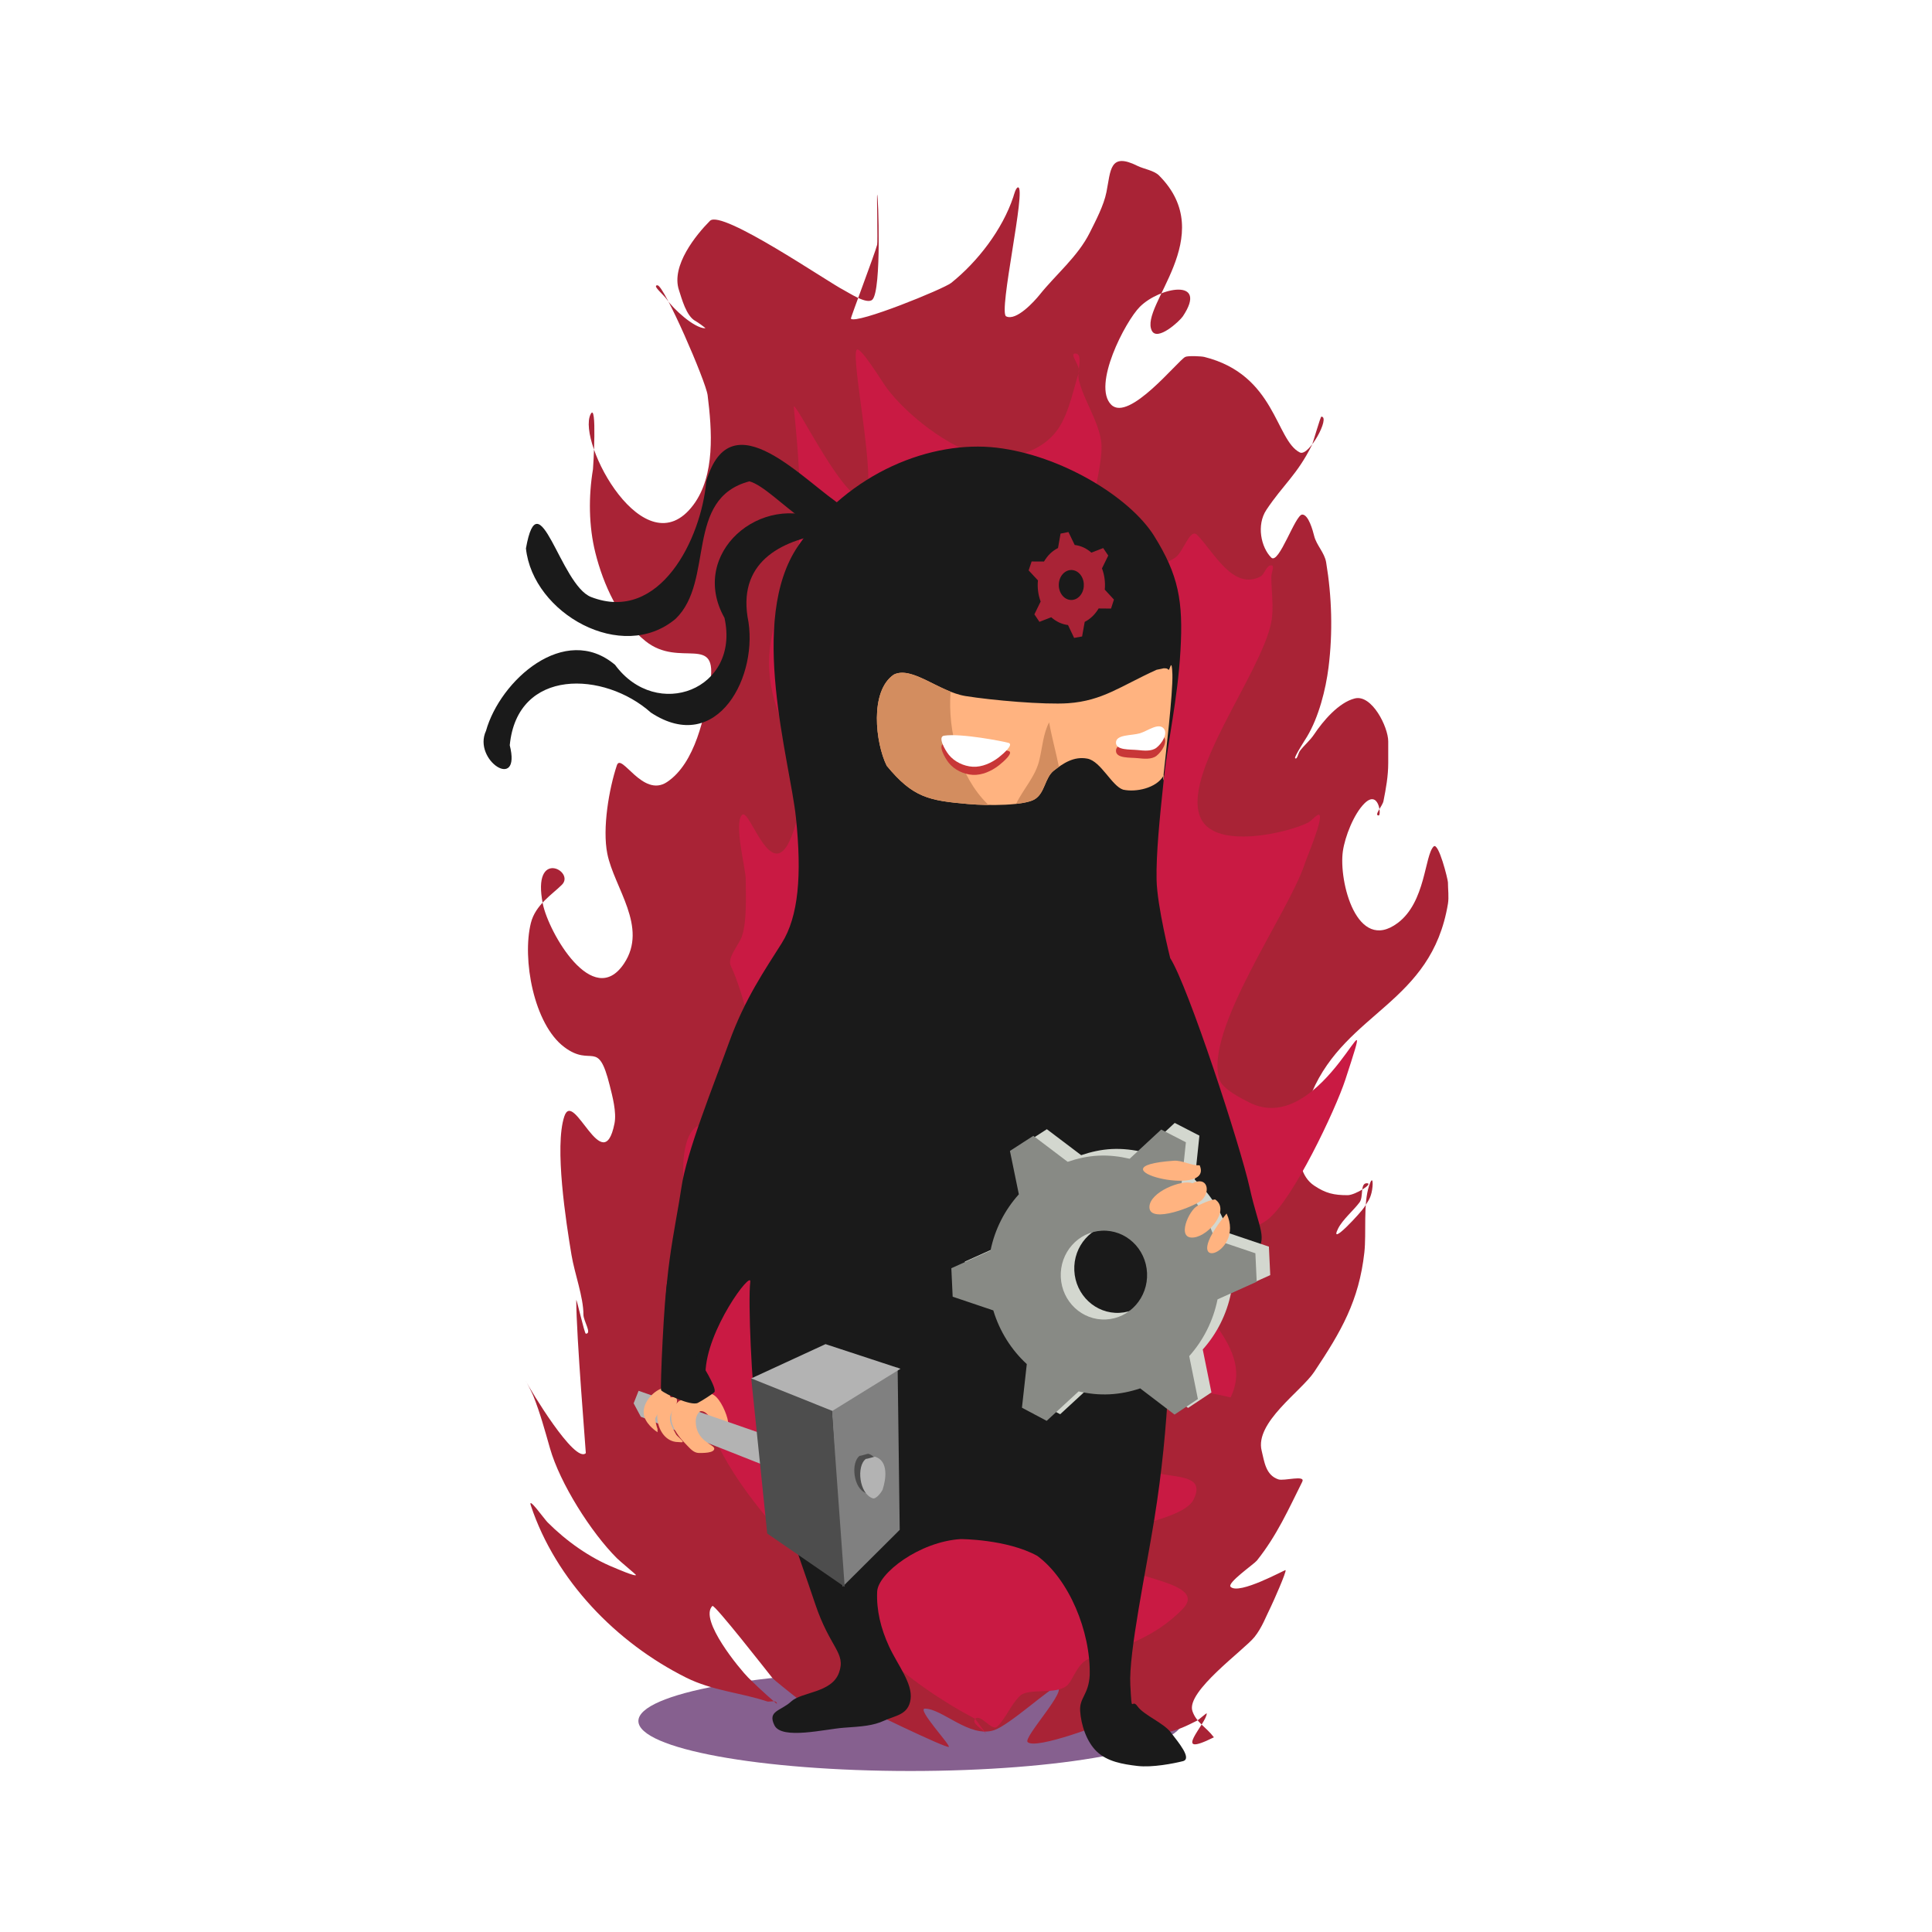 <svg:svg xmlns:dc="http://purl.org/dc/elements/1.1/" xmlns:ns1="http://sodipodi.sourceforge.net/DTD/sodipodi-0.dtd" xmlns:ns2="http://www.inkscape.org/namespaces/inkscape" xmlns:ns4="http://creativecommons.org/ns#" xmlns:rdf="http://www.w3.org/1999/02/22-rdf-syntax-ns#" xmlns:svg="http://www.w3.org/2000/svg" height="1054.558" id="svg2" style="enable-background:new" version="1.1" viewBox="-253.947 -77.88 1054.558 1054.558" width="1054.558" ns1:docname="ninja con engrane.svg" ns2:export-filename="/home/nosoyhache/ninja con engrane.svg.png" ns2:export-xdpi="90" ns2:export-ydpi="90" ns2:version="0.91 r13725">
  <svg:defs id="defs4">
    <ns2:path-effect effect="spiro" id="path-effect4339" is_visible="true" />
    <ns2:path-effect effect="spiro" id="path-effect4335" is_visible="true" />
    <ns2:path-effect effect="spiro" id="path-effect4259" is_visible="true" />
    <svg:filter id="filter4253" style="color-interpolation-filters:sRGB" ns2:collect="always">
      <svg:feBlend id="feBlend4255" in2="BackgroundImage" mode="multiply" ns2:collect="always" />
    </svg:filter>
  </svg:defs>
  <ns1:namedview bordercolor="#666666" borderlayer="true" borderopacity="1.0" fit-margin-bottom="10" fit-margin-left="10" fit-margin-right="10" fit-margin-top="10" id="base" pagecolor="#fff5b1" showgrid="false" showguides="true" units="px" ns2:current-layer="layer1-4" ns2:cx="478.72453" ns2:cy="346.71682" ns2:document-units="px" ns2:pageopacity="1" ns2:pageshadow="2" ns2:showpageshadow="false" ns2:window-height="744" ns2:window-maximized="1" ns2:window-width="1301" ns2:window-x="65" ns2:window-y="24" ns2:zoom="0.49497475" />
  <svg:g id="layer1" style="display:none;opacity:0.497" transform="translate(-238.838,270.802)" ns1:insensitive="true" ns2:groupmode="layer" ns2:label="Layer 1" />
  <svg:g id="layer2" style="display:inline;filter:url(#filter4253)" transform="translate(-238.838,-176.836)" ns2:groupmode="layer" ns2:label="Layer 2">
    <svg:ellipse cx="481.843" cy="1038.36" id="path4532" rx="148.492" ry="27.274" style="fill:#86608f;fill-opacity:1;stroke:none" />
    <svg:path d="m 647.484,1047.236 c -4.383,-5.784 -9.627,-8.023 -11.732,-14.339 -3.559,-10.678 28.213,-33.31 33.893,-40.41 4.17,-5.213 6.23,-11.156 9.125,-16.946 0.854,-1.707 8.516,-18.859 7.821,-19.553 -0.3,-0.3 -25.393,13.714 -29.982,9.125 -2.138,-2.138 12.792,-12.405 14.339,-14.339 10.926,-13.657 17.387,-28.256 24.768,-43.017 1.949,-3.898 -9.95,-0.275 -13.036,-1.304 -7.008,-2.336 -7.679,-9.861 -9.125,-15.643 -3.848,-15.393 21.624,-32.437 28.678,-43.017 14.717,-22.076 24.44,-38.762 27.375,-65.178 1.179,-10.614 -0.72,-26.519 2.607,-36.5 2.25,-6.749 2.315,-0.135 1.304,3.911 -0.933,3.733 -2.023,4.676 -3.911,7.821 -1.552,2.586 -19.6,22.254 -14.339,11.732 2.475,-4.951 8.375,-9.863 11.732,-14.339 2.228,-2.97 0.198,-10.428 3.911,-10.428 4.099,0 -6.329,6.518 -10.428,6.518 -7.523,0 -11.928,-1 -18.25,-5.214 -14.514,-9.676 -6.49,-38.736 -1.304,-50.839 18.993,-44.318 65.233,-48.564 74.303,-102.981 0.605,-3.631 0,-8.045 0,-11.732 0,-1.485 -5.131,-22.244 -7.821,-19.553 -4.954,4.954 -4.311,30.282 -19.553,41.714 -22.411,16.808 -32.313,-22.787 -29.982,-39.107 1.145,-8.017 5.964,-20.303 11.732,-26.071 7.87,-7.87 9.399,6.518 7.821,6.518 -2.748,0 2.068,-5.127 2.607,-7.821 1.376,-6.879 2.607,-13.664 2.607,-20.857 0,-3.911 0,-7.821 0,-11.732 0,-7.879 -8.931,-25.794 -18.25,-23.464 -8.847,2.212 -17.436,12.467 -22.16,19.553 -2.357,3.535 -5.338,5.814 -7.821,9.125 -0.94,1.253 -1.499,5.018 -2.607,3.911 -0.622,-0.622 5.978,-10.833 6.518,-11.732 6.392,-10.653 10.225,-25.744 11.732,-37.803 2.389,-19.111 1.824,-38.59 -1.304,-57.357 -0.883,-5.299 -5.254,-9.286 -6.518,-14.339 -0.746,-2.982 -3.097,-11.732 -6.518,-11.732 -3.85,0 -12.773,27.637 -16.946,23.464 -5.491,-5.491 -8.197,-17.686 -2.607,-26.071 9.198,-13.797 16.659,-18.979 24.768,-35.196 0.692,-1.384 4.673,-15.643 5.214,-15.643 5.076,0 -6.786,22.027 -11.732,19.553 -13.334,-6.667 -13.234,-42.415 -52.142,-52.142 -1.573,-0.393 -8.91,-0.759 -10.428,0 -4.029,2.015 -30.754,35.728 -40.41,26.071 -10.514,-10.514 7.697,-45.5 15.643,-53.446 10.752,-10.752 37.582,-15.962 23.464,5.214 -1.748,2.622 -13.933,13.847 -16.946,7.821 -6.838,-13.676 37.205,-51.437 3.911,-84.731 -2.75,-2.75 -8.337,-3.517 -11.732,-5.214 -15.3,-7.65 -14.573,2.473 -16.946,14.339 -1.464,7.321 -5.838,15.587 -9.125,22.16 -6.503,13.005 -18.451,22.738 -27.375,33.893 -2.697,3.371 -12.713,14.5 -18.25,11.732 -4.353,-2.177 11.189,-70.392 6.518,-70.392 -1.247,0 -2.362,4.478 -2.607,5.214 -5.955,17.865 -19.453,35.377 -33.893,46.928 -4.154,3.323 -51.662,22.641 -54.749,19.553 -0.318,-0.318 13.098,-35.447 14.339,-40.41 0.385,-1.538 -0.258,-27.375 0,-27.375 0.591,0 2.527,52.223 -2.607,57.357 -2.958,2.958 -13.219,-4.003 -15.643,-5.214 -8.414,-4.207 -66.604,-44.198 -72.999,-37.803 -7.487,7.487 -21.38,24.503 -16.946,37.803 1.459,4.376 3.959,14.363 9.125,16.946 0.727,0.364 5.826,3.911 5.214,3.911 -6.094,0 -17.628,-10.799 -20.857,-15.643 -1.738,-2.607 -8.348,-7.821 -5.214,-7.821 3.691,0 26.444,52.517 27.375,59.964 2.378,19.024 4.264,43.849 -7.821,59.964 -26.428,35.237 -63.712,-34.218 -56.053,-49.535 3.593,-7.186 1.461,29.038 1.304,29.982 -2.464,14.783 -2.36,30.969 1.304,45.625 4.332,17.329 13.05,36.772 27.375,48.232 18.882,15.106 39.91,-4.819 35.196,23.464 -2.893,17.357 -7.967,43.114 -23.464,53.446 -13.303,8.868 -24.954,-16.388 -27.375,-9.125 -4.288,12.864 -7.988,34.363 -5.214,48.232 3.726,18.632 22.43,40.007 9.125,59.964 -16.954,25.431 -41.213,-17.049 -44.321,-32.589 -6.12,-30.602 17.824,-17.824 10.428,-10.428 -5.342,5.342 -14.467,10.941 -16.946,20.857 -4.892,19.568 1.528,55.244 18.25,67.785 15.146,11.36 18.294,-5.036 24.768,20.857 1.465,5.861 3.855,14.618 2.607,20.857 -6.164,30.82 -22.257,-19.264 -27.375,-3.911 -5.495,16.486 0.963,57.918 3.911,75.606 1.709,10.257 6.518,22.915 6.518,32.589 0,3.503 4.807,10.428 1.304,10.428 -0.743,0 -5.214,-20.131 -5.214,-18.25 0,19.235 5.328,83.314 5.214,83.428 -5.988,5.988 -30.457,-34.844 -32.589,-39.107 -0.948,-1.895 3.1,5.796 3.911,7.821 3.777,9.443 6.333,18.905 9.125,28.678 5.459,19.105 22.339,45.804 36.5,59.964 1.567,1.567 10.428,8.947 10.428,9.125 0,1.219 -11.206,-3.7 -11.732,-3.911 -13.493,-5.397 -26.292,-14.559 -36.5,-24.768 -1.833,-1.833 -11.001,-14.754 -9.125,-9.125 13.598,40.794 46.607,74.794 84.731,93.856 14.351,7.176 29.774,8.187 44.321,13.036 1.148,0.383 5.214,-1.124 5.214,1.304 0,0.135 -8.893,-7.589 -15.643,-14.339 -4.194,-4.194 -27.096,-31.565 -19.553,-39.107 1.112,-1.112 29.931,35.784 32.589,39.107 2.389,2.986 33.117,25.543 31.285,27.375 -1.304,1.304 -5.214,-2.607 -3.911,-3.911 2.788,-2.788 15.143,1.804 18.25,-1.304 0.723,-0.723 -15.643,-12.835 -15.643,-15.643 0,-4.858 8.87,4.018 13.036,6.518 4.751,2.851 52.348,25.866 53.446,24.768 0.973,-0.973 -17.663,-20.857 -13.036,-20.857 9.513,0 24.433,16.189 37.803,11.732 8.395,-2.798 30.869,-23.464 33.893,-23.464 7.631,0 -18.2,27.425 -15.643,29.982 4.365,4.365 42.54,-10.19 48.232,-13.036 2.54,-1.27 3.904,6.515 6.518,7.821 5.622,2.811 15.158,1.14 20.857,0 6.693,-1.339 11.147,-3.618 16.946,-6.518 0.897,-0.449 5.214,-4.38 5.214,-3.911 0,5.49 -20.147,25.064 3.911,13.036 z" id="path4464" style="fill:#a92336;fill-opacity:1;fill-rule:evenodd;stroke:none;stroke-width:1px;stroke-linecap:butt;stroke-linejoin:miter;stroke-opacity:1" ns2:connector-curvature="0" />
    <svg:path d="m 517.198,1037.174 c -36.67,-19.232 -70.932,-49.236 -92.934,-86.707 -1.675,-2.852 -13.054,-37.16 -12.122,-37.16 0.985,0 1.68,5.15 2.02,6.193 5.622,17.235 23.941,34.787 36.365,47.483 8.601,8.789 -11.904,-2.93 -16.162,-6.193 -12.097,-9.271 -22.8,-23.417 -32.325,-35.096 -52.944,-64.922 -27.118,-82.811 -38.386,-140.383 -3.178,-16.235 -11.486,-58.455 0,-70.192 8.971,-9.167 25.701,18.817 34.345,-16.516 3.789,-15.488 -7.216,-58.101 -14.142,-72.256 -2.312,-4.725 4.434,-11.527 6.061,-16.516 2.766,-8.48 2.02,-21.952 2.02,-30.967 0,-5.866 -6.606,-30.409 -2.02,-35.096 4.41,-4.506 16.918,43.101 28.284,8.258 16.874,-51.73 -35.667,-65.425 -2.02,-134.19 11.23,-22.952 1.608,-96.608 2.02,-97.029 1.588,-1.623 28.808,54.44 38.386,49.547 7.897,-4.035 -7.729,-76.745 -4.041,-80.514 1.973,-2.016 13.812,17.442 16.162,20.645 10.726,14.613 34.575,33.491 52.528,37.16 14.509,2.965 33.687,-1.632 42.426,-16.516 5.189,-8.837 7.263,-20.201 10.102,-28.902 1.086,-3.329 -5.454,-10.322 -2.02,-10.322 4.762,0 0.865,9.731 2.02,14.451 2.742,11.207 10.222,21.386 12.122,33.031 2.491,15.275 -13.331,52.44 -2.02,63.998 9.327,9.531 31.978,7.118 42.426,0 4.755,-3.239 8.081,-16.516 12.122,-12.387 8.893,9.088 19.449,30.32 34.345,22.709 2.556,-1.306 3.204,-6.193 6.061,-6.193 2.02,0 0,4.129 0,6.193 0,7.705 1.47,17.263 0,24.773 -5.551,28.359 -49.847,83.928 -38.386,107.352 8.333,17.03 47.596,7.681 58.589,2.064 1.571,-0.803 5.15,-5.06 6.061,-4.129 2.103,2.149 -6.968,23.424 -8.081,26.838 -8.698,26.664 -55.244,90.767 -46.467,117.674 1.675,5.135 11.933,10.226 16.162,12.387 40.974,20.935 73.013,-75.185 52.528,-12.387 -5.37,16.462 -28.781,65.927 -42.426,76.385 -10.531,8.071 -34.768,11.186 -40.406,22.709 -11.02,22.522 35.349,43.367 20.203,74.32 -0.169,0.345 -46.013,-13.778 -54.548,12.387 -14.666,44.959 46.358,18.804 34.345,43.354 -6.736,13.766 -59.088,15.495 -52.528,28.902 6.916,14.135 62.51,14.573 46.467,30.967 -14.994,15.322 -32.287,20.632 -50.508,26.838 -6.772,2.307 -8.97,11.23 -12.122,14.451 -5.78,5.907 -21.454,1.279 -26.264,6.193 -5.332,5.449 -6.914,11.194 -12.122,16.516 -3.012,3.078 -9.11,-7.206 -12.122,-4.129 -2.381,2.433 4.041,5.505 6.061,8.258" id="path4466" style="fill:#c91a43;fill-opacity:1;fill-rule:evenodd;stroke:none;stroke-width:1px;stroke-linecap:butt;stroke-linejoin:miter;stroke-opacity:1" ns2:connector-curvature="0" />
    <svg:path d="m 366.049,869.528 c 5.405,-2.207 7.923,7.743 11.316,7.743 1.233,0 3.976,0.194 4.765,-0.596 2.011,-2.011 -9.87,-31.994 -16.081,-7.147 z" id="path4460" style="fill:#ffb380;fill-opacity:1;fill-rule:evenodd;stroke:none;stroke-width:1px;stroke-linecap:butt;stroke-linejoin:miter;stroke-opacity:1" ns2:connector-curvature="0" />
    <svg:path d="m 445.542,375.73 c -21.384,-13.246 -61.659,-60.343 -75.159,-13.968 -2.654,31.111 -25.332,77.645 -62.909,63.045 -16.814,-6.629 -28.506,-65.851 -35.506,-26.512 3.77,35.571 52.511,62.995 81.696,38.437 21.45,-20.677 4.624,-65.643 40.297,-75.05 14.504,3.92 44.544,45.054 53.674,18.065 l -2.093,-4.017 0,0 z" id="path4275" style="fill:#1a1a1a;fill-rule:evenodd;stroke:none;stroke-width:1px;stroke-linecap:butt;stroke-linejoin:miter;stroke-opacity:1" ns2:connector-curvature="0" />
    <svg:path d="m 434.225,383.375 c -33.838,-16.396 -73.693,17.677 -53.88,52.857 8.65,39.076 -36.982,56.568 -59.738,25.617 -27.528,-23.18 -62.756,8.586 -70.434,36.01 -7.513,16.055 19.419,33.504 12.963,7.889 4.071,-42.478 51.705,-40.425 77.034,-17.833 36.423,23.968 59.41,-20.594 52.756,-52.285 -4.87,-31.208 20.361,-42.639 45.224,-45.702 l -0.04,-1.742 -3.886,-4.811 0,0 z" id="path4277" style="fill:#1a1a1a;fill-rule:evenodd;stroke:none;stroke-width:1px;stroke-linecap:butt;stroke-linejoin:miter;stroke-opacity:1" ns2:connector-curvature="0" />
    <svg:path d="m 420.664,396.761 c -27.849,40.434 -4.542,117.332 -1.303,148.606 3.239,31.274 1.427,53.772 -7.762,68.407 -9.189,14.635 -20.098,30.23 -28.738,54.128 -8.64,23.898 -23.288,59.982 -26.071,79.516 -2.783,19.534 -11.545,55.299 -7.994,86.864 3.551,31.565 20.739,41.327 21.173,14.129 0.372,-23.323 25.319,-56.563 24.454,-49.75 -1.312,10.337 0.849,57.974 3.396,74.374 3.165,20.378 23.805,76.693 31.969,101.203 8.164,24.51 17.049,26.778 13.035,37.802 -4.014,11.024 -20.423,10.379 -26.07,15.643 -5.647,5.263 -13.123,5.023 -9.125,13.037 3.999,8.014 27.772,2.007 37.802,1.303 10.03,-0.704 15.947,-1.058 22.162,-3.91 6.215,-2.852 13.19,-3.114 14.338,-11.732 1.148,-8.618 -7.128,-18.709 -11.732,-28.679 -4.604,-9.97 -6.975,-20.012 -6.518,-29.98 0.457,-9.968 23.044,-27.285 45.625,-28.679 0,0 25.099,0.029 41.714,9.125 17.29,12.662 29.247,41.238 28.678,65.179 -0.621,10.821 -5.691,12.201 -5.213,19.553 0.479,7.352 3.389,16.712 9.125,22.16 5.736,5.449 14.148,6.879 22.16,7.822 8.012,0.943 19.553,-1.304 24.767,-2.607 5.214,-1.304 -2.468,-10.314 -6.518,-15.642 -4.049,-5.329 -14.837,-9.491 -18.25,-14.34 -3.413,-4.849 -2.974,5.645 -3.91,-11.732 -0.937,-17.377 8.621,-62.504 13.035,-89.945 4.413,-27.441 6.44,-49.95 7.822,-74.304 1.382,-24.354 1.188,-58.116 2.798,-71.639 1.61,-13.524 0.777,2.598 7.63,6.462 6.852,3.865 28.812,4.315 36.5,-5.215 7.687,-9.53 2.559,-13.206 -2.607,-36.5 -5.166,-23.294 -33.697,-110.353 -43.399,-125.488 0,0 -7.147,-28.41 -7.44,-42.671 -0.293,-14.261 1.647,-33.299 3.911,-54.749 2.264,-21.45 7.54,-43.238 9.124,-70.392 1.584,-27.154 -1.087,-41.305 -14.339,-62.571 -13.252,-21.266 -50.855,-44.112 -86.034,-48.231 -35.18,-4.119 -80.348,13.011 -108.196,53.445 z" id="path4261" style="fill:#1a1a1a;fill-rule:evenodd;stroke:none;stroke-width:1px;stroke-linecap:butt;stroke-linejoin:miter;stroke-opacity:1" ns1:nodetypes="zzzzzzssszzzzzzzzzscczzzzzzzzzzzzzszzzzzz" ns2:connector-curvature="0" />
    <svg:path d="m 620.555,463.748 c -1.119,-0.006 0.905,-0.217 -4.357,0.797 -19.782,8.972 -29.37,16.894 -48.23,18.25 -13.08,0.9 -41.611,-1.585 -56.054,-3.91 -14.443,-2.325 -29.222,-16.559 -39.107,-11.732 -13.348,9.012 -10.078,37.354 -3.91,49.795 14.366,17.439 23.07,18.991 44.321,20.857 11.427,1.032 30.855,0.883 36.5,-2.606 5.645,-3.489 5.412,-11.728 10.428,-15.644 5.015,-3.916 10.837,-7.909 18.25,-6.518 7.413,1.391 13.361,14.983 19.553,16.947 7.011,1.532 18.09,-0.851 21.964,-7.489 0.972,-1.831 -0.736,7.208 0.198,-1.636 0.933,-8.844 5.05,-43.747 4.719,-53.78 -0.331,-10.033 -1.445,-1.839 -2.112,-2.534 -0.667,-0.696 -1.043,-0.791 -2.162,-0.797 z" id="path4290" style="fill:#ffb380;fill-rule:evenodd;stroke:none;stroke-width:1px;stroke-linecap:butt;stroke-linejoin:miter;stroke-opacity:1" ns1:nodetypes="zcczccczzzcczzzz" ns2:connector-curvature="0" />
    <svg:path d="m 477.779,466.169 c -1.764,-0.058 -3.428,0.23 -4.972,0.984 -13.348,9.012 -10.079,37.354 -3.91,49.795 14.366,17.439 23.071,18.991 44.322,20.857 3.259,0.294 7.18,0.475 11.235,0.528 -0.233,-0.226 -0.686,-0.666 -0.807,-0.788 -14.88,-14.88 -21.532,-39.011 -19.881,-61.028 -9.432,-3.743 -18.585,-10.103 -25.986,-10.348 z" id="path4361" style="fill:#d38d5f;fill-rule:evenodd;stroke:none;stroke-width:1px;stroke-linecap:butt;stroke-linejoin:miter;stroke-opacity:1" ns2:connector-curvature="0" />
    <svg:path d="m 500.182,504.956 c 9.259,-1.432 32.181,3.065 35.196,3.911 3.017,0.846 -2.75,5.886 -5.214,7.821 -4,3.141 -9.262,5.506 -14.339,5.214 -4.85,-0.279 -9.996,-2.728 -13.036,-6.518 -2.242,-2.795 -6.148,-9.881 -2.607,-10.428 z" id="path4349" style="fill:#c83737;fill-rule:evenodd;stroke:none;stroke-width:1px;stroke-linecap:butt;stroke-linejoin:miter;stroke-opacity:1" ns1:nodetypes="ssssss" ns2:connector-curvature="0" />
    <svg:path d="m 500.182,500.524 c 9.259,-1.432 32.181,3.065 35.196,3.911 3.017,0.846 -2.75,5.886 -5.214,7.821 -4,3.141 -9.262,5.506 -14.339,5.214 -4.85,-0.279 -9.996,-2.728 -13.036,-6.518 -2.242,-2.795 -6.148,-9.881 -2.607,-10.428 z" id="path4265" style="fill:#ffffff;fill-rule:evenodd;stroke:none;stroke-width:1px;stroke-linecap:butt;stroke-linejoin:miter;stroke-opacity:1" ns1:nodetypes="ssssss" ns2:connector-curvature="0" />
    <svg:path d="m 594.038,508.866 c -0.137,-4.678 8.55,-3.881 13.036,-5.214 4.248,-1.263 10.165,-5.983 13.036,-2.607 2.405,2.828 -0.997,8.128 -3.911,10.428 -2.75,2.17 -6.942,1.649 -10.428,1.304 -4.102,-0.406 -11.611,0.21 -11.732,-3.911 z" id="path4351" style="fill:#c83737;fill-rule:evenodd;stroke:none;stroke-width:1px;stroke-linecap:butt;stroke-linejoin:miter;stroke-opacity:1" ns1:nodetypes="ssssss" ns2:connector-curvature="0" />
    <svg:path d="m 594.038,504.434 c -0.137,-4.678 8.55,-3.881 13.036,-5.214 4.248,-1.263 10.165,-5.983 13.036,-2.607 2.405,2.828 -0.997,8.128 -3.911,10.428 -2.75,2.17 -6.942,1.649 -10.428,1.304 -4.102,-0.406 -11.611,0.21 -11.732,-3.911 z" id="path4267" style="fill:#ffffff;fill-rule:evenodd;stroke:none;stroke-width:1px;stroke-linecap:butt;stroke-linejoin:miter;stroke-opacity:1" ns1:nodetypes="ssssss" ns2:connector-curvature="0" />
    <svg:path d="m 557.538,493.224 c -3.252,6.284 -3.639,13.421 -5.249,20.187 -1.961,9.188 -8.787,16.059 -12.766,24.324 4.472,-0.494 8.201,-1.304 10.194,-2.536 5.645,-3.489 5.412,-11.728 10.428,-15.644 0.888,-0.693 1.811,-1.378 2.754,-2.046 -1.656,-8.12 -3.894,-16.127 -5.361,-24.284 z" id="path4374" style="fill:#d38d5f;fill-opacity:1;fill-rule:evenodd;stroke:none;stroke-width:1px;stroke-linecap:butt;stroke-linejoin:miter;stroke-opacity:1" ns2:connector-curvature="0" />
    <svg:g id="layer1-4" style="stroke:none" transform="matrix(3.924,-0.907,0.907,3.924,467.119,721.741)" ns2:label="Layer 1">
      <svg:g id="g5216" style="stroke:none" transform="matrix(0.917,0.165,-0.172,0.943,7.206,-3.934)">
        <svg:path d="m 16.969,4.844 -3.5,1.969 1,6.188 c -2.143,2.109 -3.722,4.75 -4.5,7.75 l -5.812,2.219 0,4.031 5.812,2.219 c 0.776,3.006 2.354,5.701 4.5,7.812 l -1,6.125 3.5,2.031 4.844,-3.938 c 1.43,0.394 2.914,0.625 4.469,0.625 1.561,0 3.065,-0.228 4.5,-0.625 l 4.812,3.938 3.5,-2.031 -0.969,-6.125 c 2.146,-2.112 3.724,-4.806 4.5,-7.812 l 5.812,-2.22 0,-4.031 -5.813,-2.219 c -0.777,-3.002 -2.357,-5.641 -4.5,-7.75 l 0.969,-6.188 -3.5,-1.969 -4.782,3.906 c -1.441,-0.401 -2.961,-0.656 -4.531,-0.656 -1.563,0 -3.063,0.259 -4.5,0.656 l -4.812,-3.906 z m 9.312,13.875 c 3.469,0 6.281,2.812 6.281,6.281 0,3.469 -2.812,6.281 -6.281,6.281 -3.47,0 -6.282,-2.812 -6.282,-6.281 0,-3.469 2.812,-6.281 6.281,-6.281 z" id="path5188" style="color:#000000;fill:#d3d7cf;stroke:none;stroke-width:0.873;stroke-linecap:round" ns2:connector-curvature="0" />
        <svg:path d="m 14.958,5.685 -3.5,1.969 1,6.188 c -2.143,2.109 -3.722,4.75 -4.5,7.75 l -5.812,2.219 0,4.031 5.812,2.219 c 0.776,3.006 2.354,5.701 4.5,7.812 l -1,6.125 3.5,2.031 4.844,-3.938 c 1.43,0.394 2.914,0.625 4.469,0.625 1.561,0 3.065,-0.228 4.5,-0.625 l 4.812,3.938 3.5,-2.031 -0.969,-6.125 c 2.146,-2.112 3.724,-4.806 4.5,-7.812 l 5.812,-2.219 0,-4.031 -5.812,-2.219 c -0.777,-3.002 -2.357,-5.641 -4.5,-7.75 l 0.969,-6.188 -3.5,-1.969 -4.781,3.906 C 27.36,9.191 25.84,8.935 24.271,8.935 c -1.563,0 -3.063,0.259 -4.5,0.656 L 14.958,5.685 Z m 9.312,13.875 c 3.469,0 6.281,2.812 6.281,6.281 0,3.469 -2.812,6.281 -6.281,6.281 -3.469,0 -6.281,-2.812 -6.281,-6.281 0,-3.469 2.812,-6.281 6.281,-6.281 z" id="path5188-0" style="color:#000000;fill:#888a85;stroke:none;stroke-width:0.873;stroke-linecap:round" ns2:connector-curvature="0" />
      </svg:g>
    </svg:g>
    <svg:path d="m 639.704,735.009 c -4.629,0.272 -9.497,-2.814 -14.122,-2.487 -47.761,3.38 22.366,21.266 14.122,2.487 z" id="path4396" style="fill:#ffb380;fill-opacity:1;fill-rule:evenodd;stroke:none;stroke-width:1px;stroke-linecap:butt;stroke-linejoin:miter;stroke-opacity:1" ns2:connector-curvature="0" />
    <svg:path d="m 635.752,744.81 c -5.632,-2.242 -23.464,4.809 -23.464,13.036 0,9.548 25.502,-0.735 28.678,-3.911 4.884,-4.884 2.836,-13.15 -5.214,-9.125 z" id="path4398" style="fill:#ffb380;fill-opacity:1;fill-rule:evenodd;stroke:none;stroke-width:1px;stroke-linecap:butt;stroke-linejoin:miter;stroke-opacity:1" ns2:connector-curvature="0" />
    <svg:path d="m 654.407,761.331 c -28.473,34.569 10.63,22.639 0,0 z" id="path4400" style="fill:#ffb380;fill-opacity:1;fill-rule:evenodd;stroke:none;stroke-width:1px;stroke-linecap:butt;stroke-linejoin:miter;stroke-opacity:1" ns2:connector-curvature="0" />
    <svg:path d="m 648.125,753.621 c -3.59,0.596 -6.416,2.022 -9.557,3.511 -4.659,2.209 -11.939,18.482 -2.01,17.275 8.431,-1.025 19.928,-15.216 11.567,-20.786 z" id="path4402" style="fill:#ffb380;fill-opacity:1;fill-rule:evenodd;stroke:none;stroke-width:1px;stroke-linecap:butt;stroke-linejoin:miter;stroke-opacity:1" ns2:connector-curvature="0" />
    <svg:path d="m 547.99,405.433 -1.624,4.856 5.074,5.459 c -0.377,3.889 0.087,7.858 1.477,11.537 l -3.414,6.999 2.753,4.089 6.445,-2.498 c 2.711,2.414 5.891,3.859 9.153,4.248 l 3.336,7.03 4.356,-0.799 1.418,-7.951 c 1.481,-0.769 2.898,-1.746 4.217,-3.017 1.324,-1.275 2.443,-2.736 3.389,-4.31 l 6.771,0.062 1.581,-4.919 -5.005,-5.421 c 0.377,-3.896 -0.124,-7.916 -1.52,-11.6 l 3.414,-6.999 -2.753,-4.089 -6.445,2.498 c -2.71,-2.41 -5.851,-3.796 -9.11,-4.185 l -3.405,-7.067 -4.313,0.862 -1.387,7.868 c -1.496,0.771 -2.96,1.754 -4.291,3.036 -1.326,1.277 -2.421,2.765 -3.368,4.342 l -6.749,-0.031 z m 17.375,6.466 c 2.942,-2.834 7.248,-2.279 9.617,1.24 2.37,3.519 1.906,8.668 -1.037,11.502 -2.942,2.834 -7.248,2.279 -9.617,-1.24 -2.37,-3.519 -1.906,-8.668 1.037,-11.502 z" id="path4421" style="color:#000000;fill:#a92336;fill-opacity:1;stroke:none;stroke-width:0.873;stroke-linecap:round" ns2:connector-curvature="0" />
    <svg:g id="g4446" transform="matrix(1.272,-0.988,0.988,1.272,-418.876,101.488)">
      <svg:path d="m 110.016,722.973 c -1.075,-2.717 -34.083,-58.022 -34.083,-58.022 l 0.87,-5.1 3.924,-2.317 38.915,59.932 -3.819,9.664 z" id="path4444" style="fill:#b3b3b3;fill-opacity:1;fill-rule:evenodd;stroke:none;stroke-width:1px;stroke-linecap:butt;stroke-linejoin:miter;stroke-opacity:1" ns2:connector-curvature="0" />
      <svg:path d="m 128.89,702.225 -34.237,50.15 27.058,-3.339 33.219,-43.918 z" id="path4434" style="fill:#808080;fill-rule:evenodd;stroke:none;stroke-width:1px;stroke-linecap:butt;stroke-linejoin:miter;stroke-opacity:1" ns1:nodetypes="ccccc" ns2:connector-curvature="0" />
      <svg:path d="m 128.89,702.225 -15.431,-24.593 -27.968,44.846 9.644,30.379 z" id="path4436" style="fill:#4d4d4d;fill-rule:evenodd;stroke:none;stroke-width:1px;stroke-linecap:butt;stroke-linejoin:miter;stroke-opacity:1" ns1:nodetypes="ccccc" ns2:connector-curvature="0" />
      <svg:path d="m 113.459,677.632 27.004,6.269 14.949,22.182 -27.004,-2.893 z" id="path4438" style="fill:#b3b3b3;fill-rule:evenodd;stroke:none;stroke-width:1px;stroke-linecap:butt;stroke-linejoin:miter;stroke-opacity:1" ns1:nodetypes="ccccc" ns2:connector-curvature="0" />
      <svg:path d="m 126.407,720.892 c -3.833,-0.124 -8.607,7.504 -6.025,11.348 0.649,0.965 3.674,0.071 4.237,-0.307 2.781,-1.868 7.113,-5.95 4.569,-9.735 -0.155,-0.231 -2.444,-0.971 -2.781,-1.306 z" id="path4440" style="fill:#4d4d4d;fill-rule:evenodd;stroke:none;stroke-width:1px;stroke-linecap:butt;stroke-linejoin:miter;stroke-opacity:1" ns2:connector-curvature="0" />
      <svg:path d="m 127.432,723.008 c -4.051,-0.131 -9.098,7.932 -6.369,11.995 0.685,1.02 3.884,0.075 4.479,-0.325 2.939,-1.974 7.518,-6.289 4.83,-10.29 -0.164,-0.244 -2.583,-1.026 -2.94,-1.38 z" id="path4442" style="fill:#b3b3b3;fill-rule:evenodd;stroke:none;stroke-width:1.057px;stroke-linecap:butt;stroke-linejoin:miter;stroke-opacity:1" ns2:connector-curvature="0" />
    </svg:g>
    <svg:path d="m 373.579,866.437 c -4.956,0.845 -8.934,3.316 -8.934,8.338 0,10.86 10.125,12.547 10.125,14.89 0,2.498 -6.402,2.382 -8.338,2.382 -2.893,0 -4.804,-2.422 -6.552,-4.169 -6.708,-6.708 -12.844,-15.745 -4.765,-23.824 1.298,-1.298 10.815,-4.075 13.103,-1.787 0.266,0.266 2.614,4.765 2.978,4.765 0.819,0 1.588,-0.397 2.382,-0.596 z" id="path4454" style="fill:#ffb380;fill-opacity:1;fill-rule:evenodd;stroke:none;stroke-width:1px;stroke-linecap:butt;stroke-linejoin:miter;stroke-opacity:1" ns2:connector-curvature="0" />
    <svg:path d="m 353.925,861.672 c -15.16,-1.856 -12.54,24.42 1.191,24.42 0.363,0 2.15,0.232 2.382,0 0.558,-0.558 -3.12,-3.263 -3.574,-4.169 -1.481,-2.961 -4.313,-6.717 -2.978,-10.721 1.303,-3.91 4.791,-5.903 2.978,-9.53 z" id="path4456" style="fill:#ffb380;fill-opacity:1;fill-rule:evenodd;stroke:none;stroke-width:1px;stroke-linecap:butt;stroke-linejoin:miter;stroke-opacity:1" ns2:connector-curvature="0" />
    <svg:path d="m 347.969,856.311 c -6.18,0.936 -13.622,9.164 -11.316,16.081 1.637,4.912 7.181,8.338 7.147,8.338 -0.044,0 0.055,-1.678 0,-1.787 -0.358,-0.716 -1.526,-5.286 -1.191,-5.956 4.559,-9.118 12.903,-6.62 5.36,-16.677 z" id="path4458" style="fill:#ffb380;fill-opacity:1;fill-rule:evenodd;stroke:none;stroke-width:1px;stroke-linecap:butt;stroke-linejoin:miter;stroke-opacity:1" ns2:connector-curvature="0" />
    <svg:path d="m 349.184,798.146 c -1.695,6.942 -4.086,59.022 -3.407,59.701 1.806,1.806 16.251,8.747 20.036,6.854 2.099,-1.05 8.046,-4.882 8.963,-5.8 1.92,-1.92 -7.908,-17.399 -8.963,-18.454 -2.002,-2.002 -1.449,-6.721 -3.164,-8.436 -1.926,-1.926 -5.791,-36.725 -13.466,-33.865 z" id="path4462" style="fill:#1a1a1a;fill-opacity:1;fill-rule:evenodd" ns1:nodetypes="csssssc" ns2:connector-curvature="0" />
  </svg:g>
</svg:svg>
